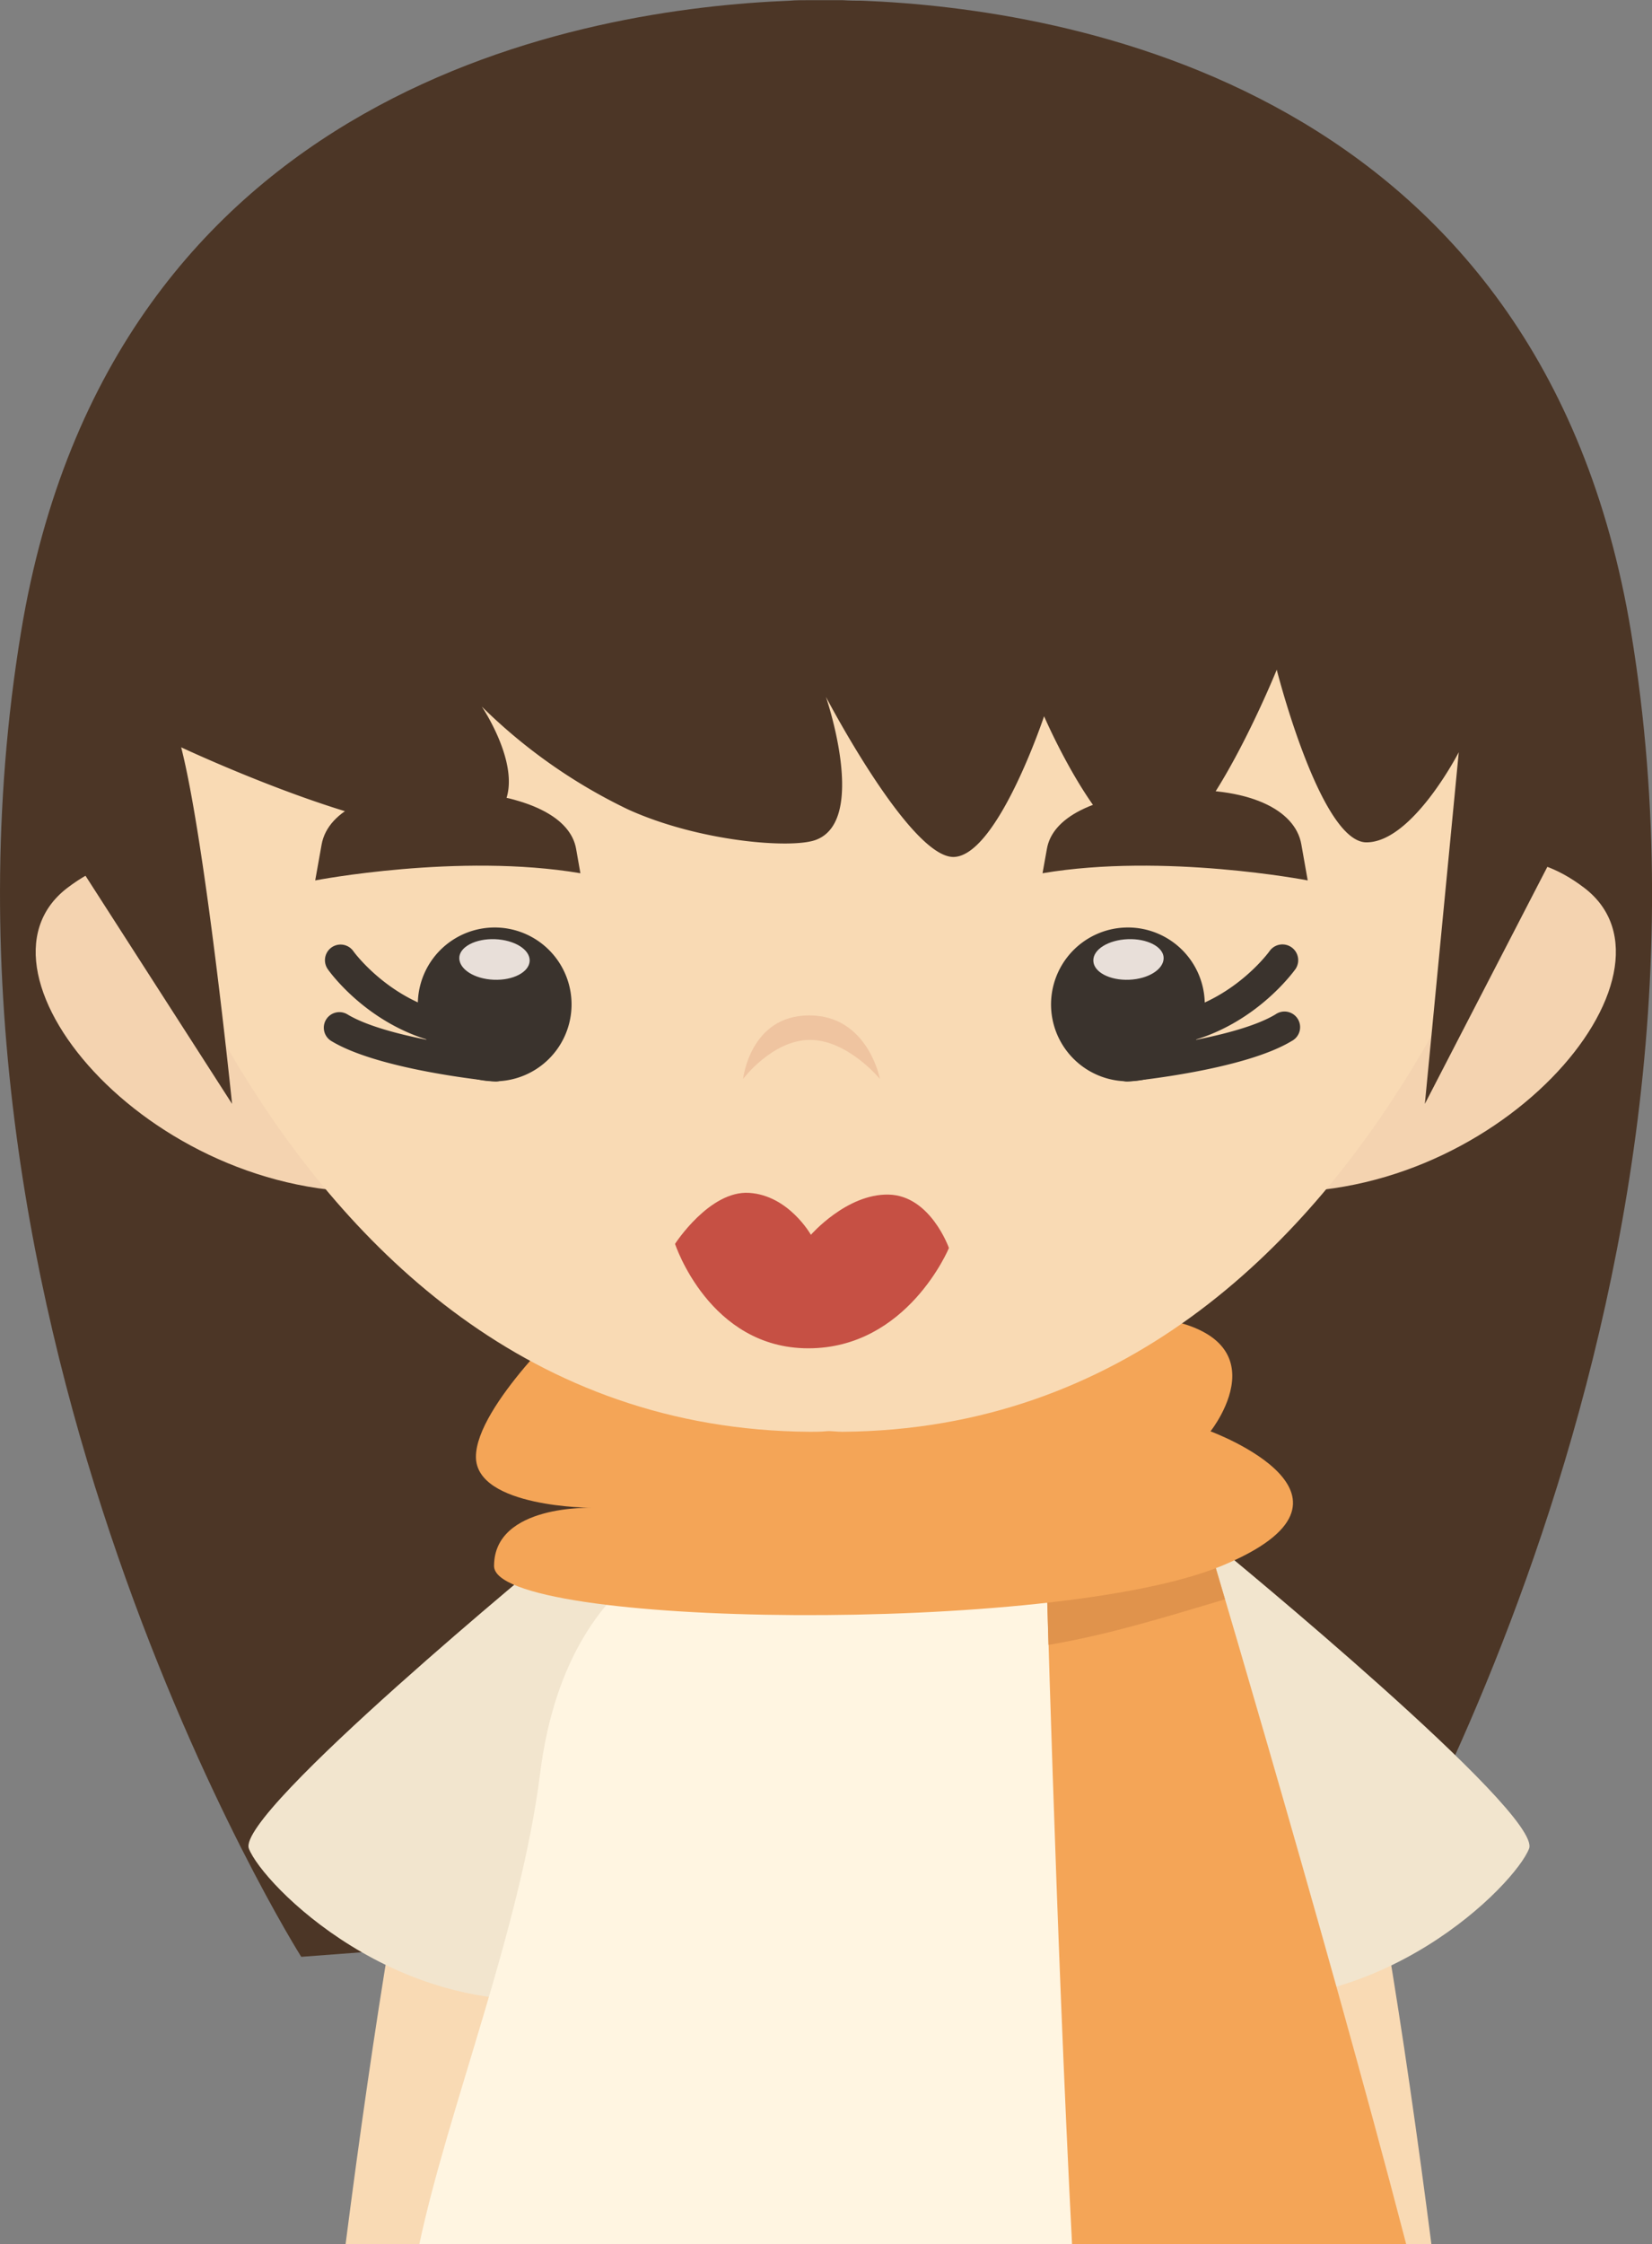 <svg xmlns="http://www.w3.org/2000/svg" viewBox="0 0 191.5 260"><rect x="0" y="0" width="191.5" height="260" fill="#808080" stroke="none"/><defs><style>.cls-1{fill:#f9dab4;}.cls-2{fill:#4c3626;}.cls-3{fill:#f2e5ce;}.cls-4{fill:#fff5e1;}.cls-5{fill:#f4d3b0;}.cls-6{fill:#f4a557;}.cls-7{fill:#e0934c;}.cls-8{fill:#3a332d;}.cls-9{fill:#e8dfd9;}.cls-10{fill:#c65044;}.cls-11{fill:#efc4a0;}</style></defs><title>资源 166</title><g id="图层_2" data-name="图层 2"><g id="Layer_1" data-name="Layer 1"><path class="cls-1" d="M50.46,199.92c-3.1,9-7.23,35.38-10.4,60.08H60.88L70,193.9S56.48,182.57,50.46,199.92Z"/><path class="cls-1" d="M155.64,200.81c-6-17.35-19.53-6-19.53-6l9,65.21h20.82C162.78,235.56,158.71,209.67,155.64,200.81Z"/><path class="cls-2" d="M189.08,73.27C178.63,9.79,123.32,1,99.94.08c-.63,0-1.41,0-2.28-.06H93.84c-.87,0-1.65,0-2.27.06C68.18,1,12.87,9.79,2.43,73.27-10.89,154.2,34.92,226.71,34.92,226.71l60.83-4.59,60.84,4.59S202.39,154.2,189.08,73.27Z"/><path class="cls-3" d="M64.42,179.6s-37.14,30.46-35.57,34.57S46.16,234.4,67,231.31C67,231.31,81.57,167.24,64.42,179.6Z"/><path class="cls-3" d="M141.68,179.6s37.14,30.46,35.57,34.57-17.3,20.23-38.1,17.14C139.15,231.31,124.54,167.24,141.68,179.6Z"/><path class="cls-4" d="M108.13,177.21H85.79S66,178.48,62.61,205.46c-2.26,18-10.71,39-14,54.54H157.44c-3.23-15.5-11.69-36.52-13.94-54.54-3.37-27-23.18-28.25-23.18-28.25Z"/><path class="cls-5" d="M30.84,108.5S20.69,93,7.79,102.88,18.19,140,45.73,138Z"/><path class="cls-5" d="M160.67,108.5s10.14-15.48,23-5.62S173.31,140,145.77,138Z"/><path class="cls-6" d="M138.07,172l-16.86,6.74s1.17,44.65,3.06,81.24H163C153.43,223.16,138.07,172,138.07,172Z"/><path class="cls-7" d="M142,185.29c-2.4-8.13-3.94-13.27-3.94-13.27l-16.86,6.74s.12,4.5.34,11.81C128.51,189.4,135.25,187.3,142,185.29Z"/><path class="cls-6" d="M66.55,152.34s-11.38,10.54-11.38,16.44,13.48,5.91,13.48,5.91-11.38-.43-11.38,6.74,64.92,8,84.31,0-1.26-15.6-1.26-15.6,10.11-12.64-10.12-13.49S66.55,152.34,66.55,152.34Z"/><path class="cls-1" d="M113.25,60.87h-35L10.39,82s18.55,83.46,83.47,83.88c.64,0,1.27,0,1.89-.06s1.25.07,1.9.06C162.56,165.41,181.11,82,181.11,82Z"/><path class="cls-2" d="M151.59,102s-16.66-3.21-30.74-.83l.51-2.84c.61-3.49,5.14-6.19,14.25-6.74s14.54,2.21,15.24,6.23Z"/><path class="cls-8" d="M130.67,125.3a1.81,1.81,0,0,1-.17-3.61c.12,0,12.51-1.24,17.36-4.17a1.81,1.81,0,1,1,1.87,3.09c-5.55,3.36-18.35,4.63-18.89,4.68Z"/><path class="cls-8" d="M132.61,121.34h-.27a1.81,1.81,0,0,1,0-3.62h.22c9.14,0,14.55-7.44,14.6-7.52a1.81,1.81,0,0,1,3,2.09C149.88,112.66,143.64,121.34,132.61,121.34Z"/><path class="cls-8" d="M122.09,118.48a8.91,8.91,0,1,0,6.54-10.77A8.92,8.92,0,0,0,122.09,118.48Z"/><path class="cls-9" d="M126.74,111.33c.05,1.3,1.91,2.27,4.15,2.18s4-1.21,4-2.51-1.91-2.28-4.16-2.19S126.68,110,126.74,111.33Z"/><path class="cls-2" d="M36.54,102s16.67-3.21,30.74-.83l-.5-2.84c-.62-3.49-5.15-6.19-14.25-6.74S38,93.83,37.28,97.85Z"/><path class="cls-8" d="M57.46,125.3a1.81,1.81,0,0,0,.17-3.61c-.12,0-12.51-1.24-17.36-4.17a1.8,1.8,0,1,0-1.86,3.09c5.54,3.36,18.34,4.63,18.88,4.68Z"/><path class="cls-8" d="M55.52,121.34h.27a1.81,1.81,0,0,0,0-3.62h-.23c-9.13,0-14.55-7.44-14.6-7.52A1.81,1.81,0,0,0,38,112.29C38.25,112.66,44.49,121.34,55.52,121.34Z"/><path class="cls-8" d="M66,118.48a8.91,8.91,0,1,1-6.54-10.77A8.91,8.91,0,0,1,66,118.48Z"/><path class="cls-9" d="M61.4,111.33c-.06,1.3-1.92,2.27-4.16,2.18s-4-1.21-4-2.51,1.91-2.28,4.15-2.19S61.45,110,61.4,111.33Z"/><path class="cls-10" d="M78.25,144.11s4-6.2,8.59-5.91S94,143.06,94,143.06s4.14-4.76,9-4.66,7,6.19,7,6.19-4.81,11.62-16.3,11.62S78.25,144.11,78.25,144.11Z"/><path class="cls-11" d="M86.14,125s.79-7.33,7.63-7.36S102,125,102,125s-3.73-4.52-8.1-4.52S86.14,125,86.14,125Z"/><path class="cls-2" d="M26.9,127.89S23.81,97.54,21,86.58c0,0,26,12.23,34.17,9.28s.68-14,.68-14a62.65,62.65,0,0,0,17,11.94c8.26,3.73,18.91,4.55,21.71,3.51,6.11-2.24,1.18-16.58,1.18-16.58s9.83,18.83,14.89,18.55,10.4-16.3,10.4-16.3,7.86,18.27,13.77,15.46S148,77.59,148,77.59s5.06,20,10.4,20S169.1,87.15,169.1,87.15l-3.93,40.74,21.36-41.31L169.1,58.2,88.73,41.9,36.46,43.59,5.83,73.94,1.61,88.55Z"/></g></g></svg>